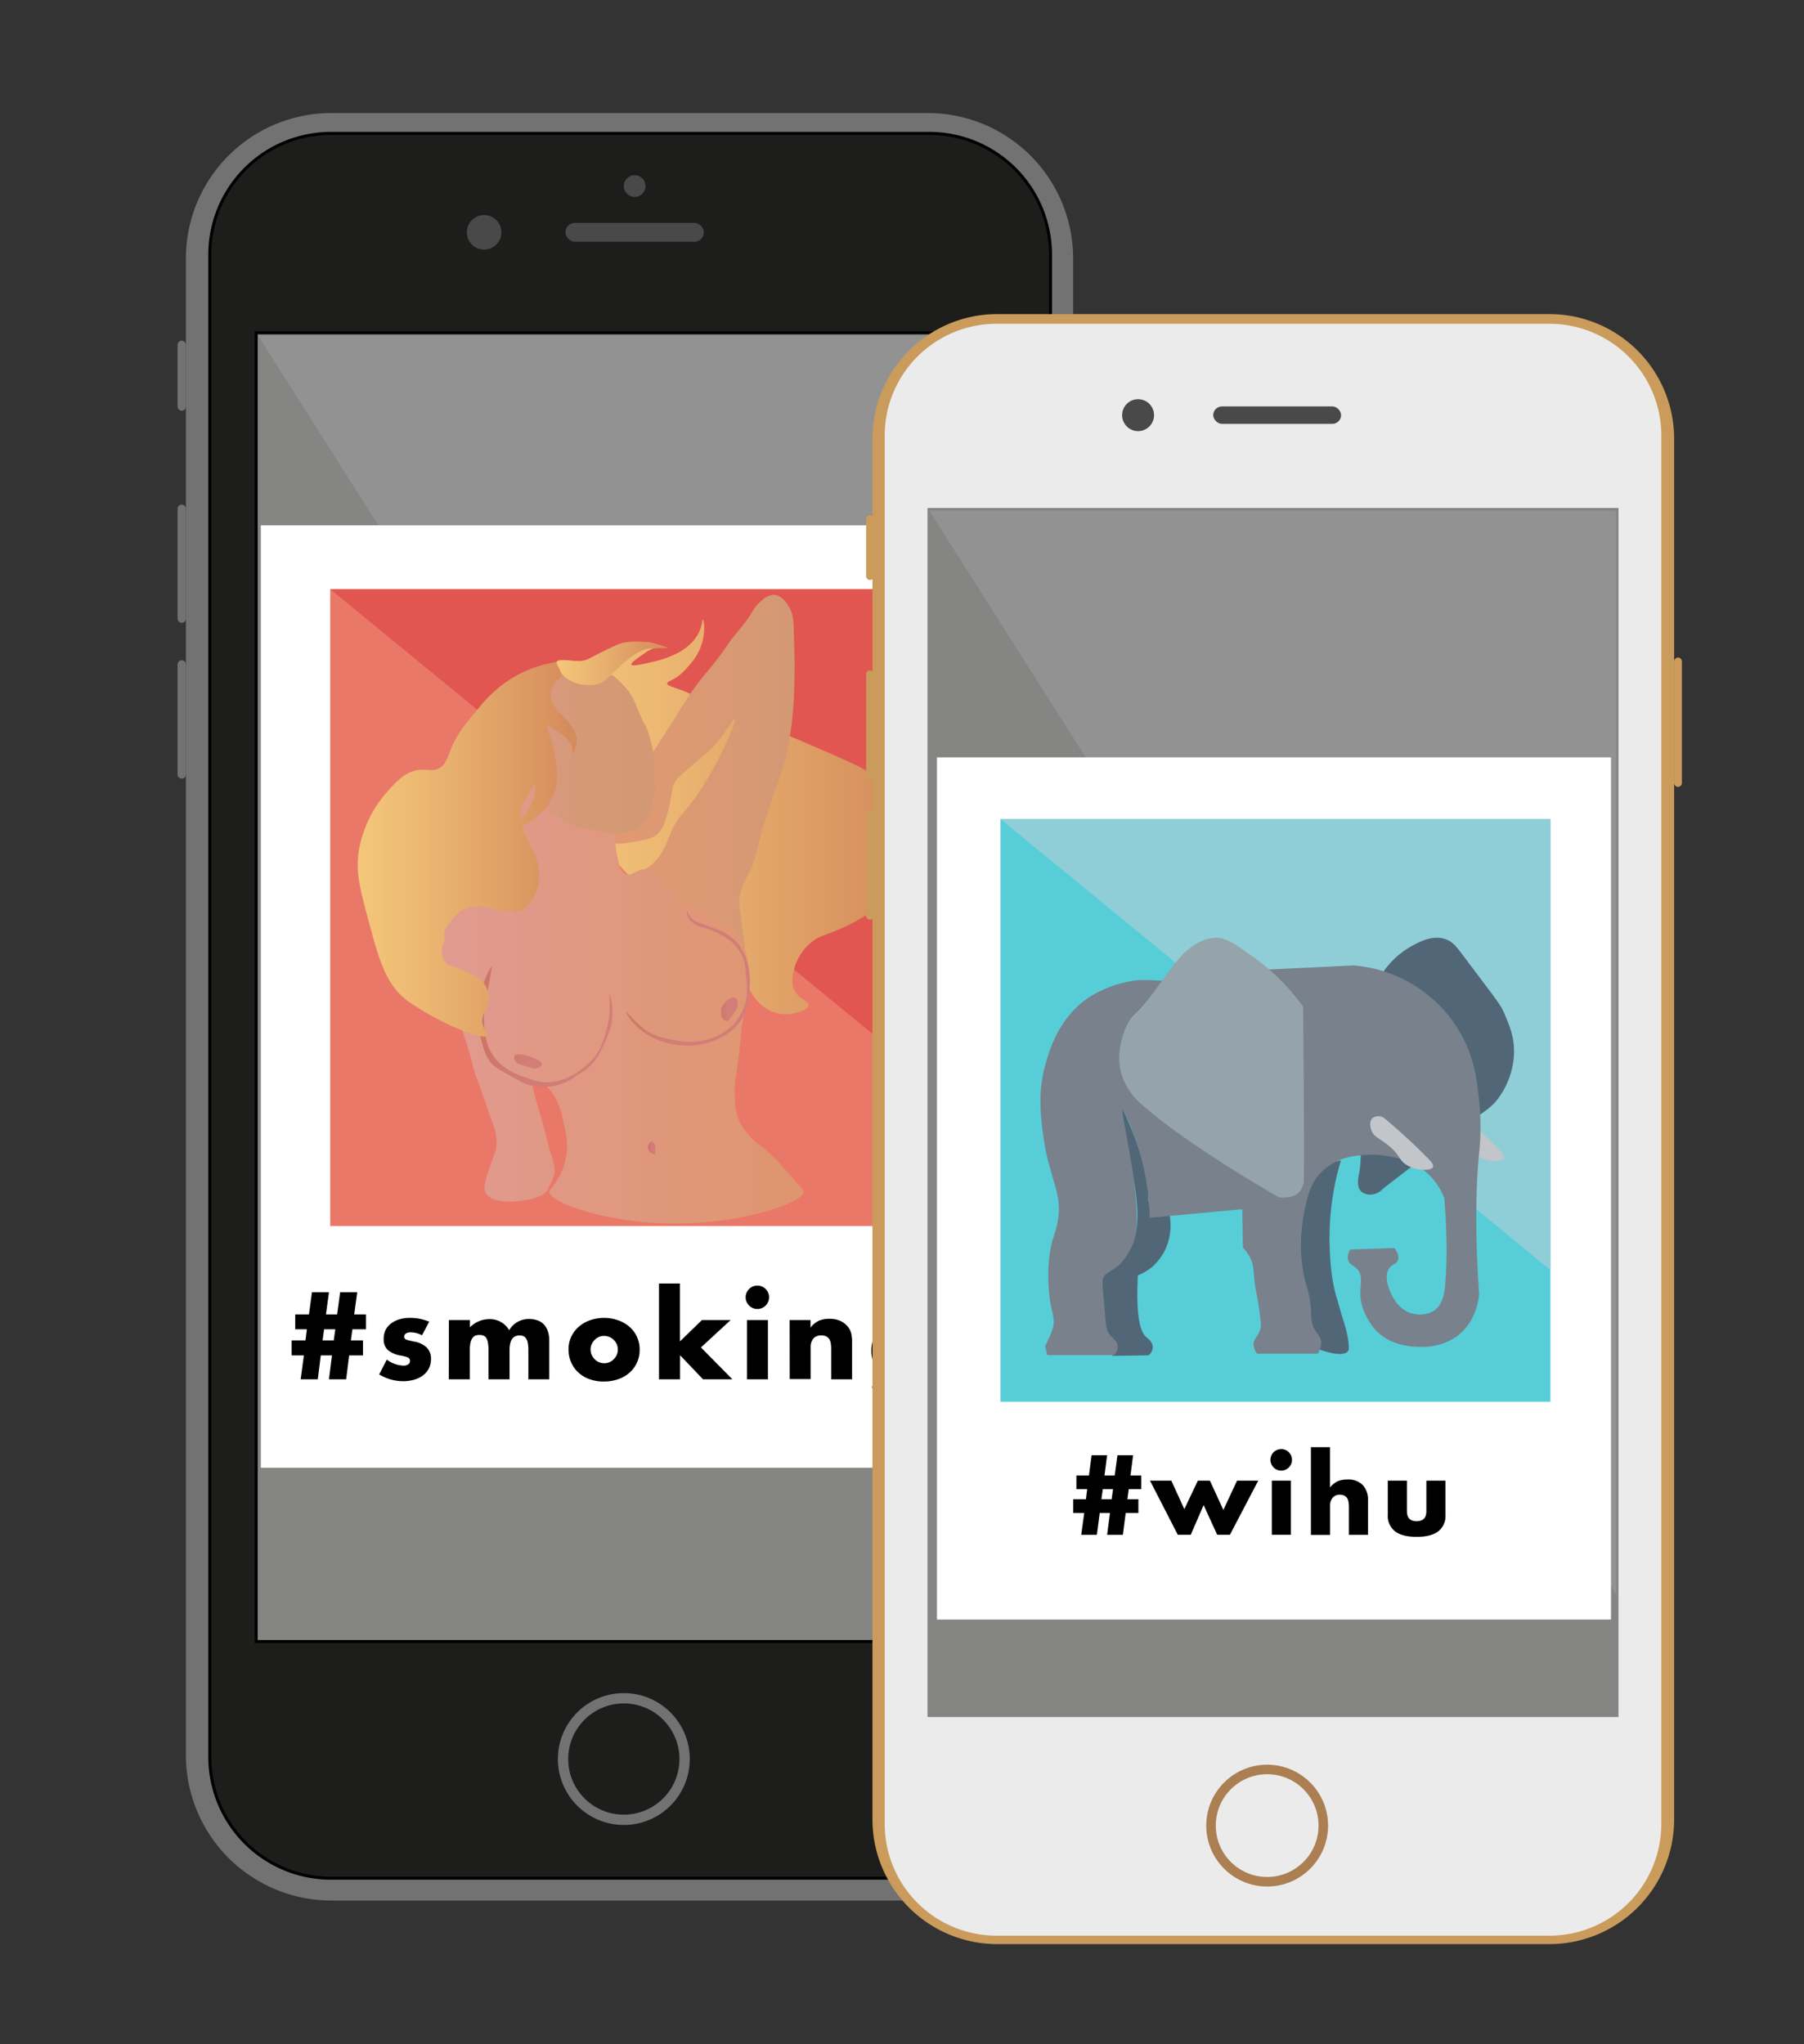 <svg id="Layer_1" data-name="Layer 1" xmlns="http://www.w3.org/2000/svg" xmlns:xlink="http://www.w3.org/1999/xlink" viewBox="0 0 600 680"><rect x="0" y="0" width="600" height="680" fill="#333333" stroke="none"/><defs><style>.cls-1{fill:#717271;}.cls-2,.cls-6{fill:#1d1d1b;}.cls-2,.cls-3{stroke:#000;stroke-miterlimit:10;}.cls-24,.cls-3{fill:#858584;}.cls-4{fill:#929292;}.cls-5{fill:#484948;}.cls-7{fill:#fff;}.cls-8{fill:#ea7868;}.cls-9{fill:#e15650;}.cls-10{isolation:isolate;}.cls-11{fill:url(#linear-gradient);}.cls-12{fill:url(#linear-gradient-2);}.cls-13{fill:url(#linear-gradient-3);}.cls-14{fill:url(#linear-gradient-4);}.cls-15{fill:url(#linear-gradient-5);}.cls-16{fill:url(#linear-gradient-6);}.cls-17{fill:url(#linear-gradient-7);}.cls-18{fill:url(#linear-gradient-8);}.cls-19{fill:url(#linear-gradient-9);}.cls-20{fill:url(#linear-gradient-10);}.cls-21{fill:url(#linear-gradient-11);}.cls-22{fill:#ca9b5b;}.cls-23{fill:#ebebeb;}.cls-25{fill:#ab7f51;}.cls-26{fill:#57ced7;}.cls-27{fill:#90ced7;}.cls-28{fill:#516778;}.cls-29{fill:#c2c5c9;}.cls-30{fill:#78818c;}.cls-31{fill:#95a4ab;}</style><linearGradient id="linear-gradient" x1="184.64" y1="7705.04" x2="303.01" y2="7705.04" gradientTransform="translate(0 -7433.3)" gradientUnits="userSpaceOnUse"><stop offset="0" stop-color="#f4c77a"/><stop offset="0.36" stop-color="#eab470"/><stop offset="1" stop-color="#d48a5b"/></linearGradient><linearGradient id="linear-gradient-2" x1="201.24" y1="7696.24" x2="264.26" y2="7696.24" gradientTransform="translate(0 -7433.3)" gradientUnits="userSpaceOnUse"><stop offset="0" stop-color="#e29971"/><stop offset="1" stop-color="#d39974"/></linearGradient><linearGradient id="linear-gradient-3" x1="267.37" y1="7760.55" x2="146.77" y2="7760.55" gradientTransform="translate(0 -7433.3)" gradientUnits="userSpaceOnUse"><stop offset="0" stop-color="#de966e"/><stop offset="0.6" stop-color="#e09881"/><stop offset="1" stop-color="#e19a90"/></linearGradient><linearGradient id="linear-gradient-4" x1="175.67" y1="7683.95" x2="217.97" y2="7683.95" gradientTransform="translate(0 -7433.3)" gradientUnits="userSpaceOnUse"><stop offset="0" stop-color="#e29990"/><stop offset="0.06" stop-color="#de9988"/><stop offset="0.21" stop-color="#d8997d"/><stop offset="0.42" stop-color="#d49976"/><stop offset="1" stop-color="#d39974"/></linearGradient><linearGradient id="linear-gradient-5" x1="159.15" y1="7774.7" x2="203.73" y2="7774.7" gradientTransform="translate(0 -7433.3)" gradientUnits="userSpaceOnUse"><stop offset="0" stop-color="#cb7461"/><stop offset="0.02" stop-color="#cc7564"/><stop offset="0.18" stop-color="#d07a6f"/><stop offset="0.4" stop-color="#d27c76"/><stop offset="1" stop-color="#d37d78"/></linearGradient><linearGradient id="linear-gradient-6" x1="118.97" y1="7715.61" x2="191.83" y2="7715.61" xlink:href="#linear-gradient"/><linearGradient id="linear-gradient-7" x1="185.11" y1="7653.93" x2="221.83" y2="7653.93" xlink:href="#linear-gradient"/><linearGradient id="linear-gradient-8" x1="208.12" y1="7758.63" x2="249.44" y2="7758.63" gradientTransform="translate(0 -7433.3)" gradientUnits="userSpaceOnUse"><stop offset="0" stop-color="#cb7a61"/><stop offset="0.02" stop-color="#cc7a64"/><stop offset="0.18" stop-color="#d07c6f"/><stop offset="0.4" stop-color="#d27d76"/><stop offset="1" stop-color="#d37d78"/></linearGradient><linearGradient id="linear-gradient-9" x1="215.6" y1="7815.13" x2="218.05" y2="7815.13" gradientTransform="translate(0 -7433.3)" gradientUnits="userSpaceOnUse"><stop offset="0" stop-color="#cb6061"/><stop offset="0.07" stop-color="#cd6968"/><stop offset="0.22" stop-color="#d17471"/><stop offset="0.42" stop-color="#d27b77"/><stop offset="1" stop-color="#d37d78"/></linearGradient><linearGradient id="linear-gradient-10" x1="171" y1="7786.37" x2="180.19" y2="7786.37" gradientTransform="translate(0 -7433.3)" gradientUnits="userSpaceOnUse"><stop offset="0" stop-color="#cb7f61"/><stop offset="0.02" stop-color="#cc7f64"/><stop offset="0.18" stop-color="#d07e6f"/><stop offset="0.4" stop-color="#d27d76"/><stop offset="1" stop-color="#d37d78"/></linearGradient><linearGradient id="linear-gradient-11" x1="239.83" y1="7769.03" x2="245.39" y2="7769.03" gradientTransform="translate(0 -7433.3)" gradientUnits="userSpaceOnUse"><stop offset="0" stop-color="#cb7761"/><stop offset="0.02" stop-color="#cc7864"/><stop offset="0.18" stop-color="#d07b6f"/><stop offset="0.4" stop-color="#d27d76"/><stop offset="1" stop-color="#d37d78"/></linearGradient></defs><title>sexogsamfund</title><path class="cls-1" d="M358.3,136.62h0a1.39,1.39,0,0,1,1.39,1.39h0V181.8a1.39,1.39,0,0,1-1.39,1.39h0a1.38,1.38,0,0,1-1.38-1.39h0V138a1.38,1.38,0,0,1,1.38-1.39Z"/><path class="cls-1" d="M110.21,37.6H308.54A48.38,48.38,0,0,1,356.92,86h0V583.82a48.38,48.38,0,0,1-48.38,48.38H110.21a48.38,48.38,0,0,1-48.38-48.38V86A48.38,48.38,0,0,1,110.21,37.6Z"/><path class="cls-2" d="M110.08,44.37h199a40.31,40.31,0,0,1,40.31,40.31h0V584.47a40.3,40.3,0,0,1-40.31,40.3h-199a40.3,40.3,0,0,1-40.3-40.3h0V84.68a40.3,40.3,0,0,1,40.3-40.31Z"/><rect class="cls-3" x="85.2" y="110.71" width="248.76" height="435.33"/><polygon class="cls-4" points="85.81 111.58 333.09 501.79 333.09 111.58 85.81 111.58"/><rect class="cls-5" x="188.06" y="74.14" width="46.03" height="6.28" rx="3.13"/><circle class="cls-5" cx="211.08" cy="61.89" r="3.61"/><circle class="cls-5" cx="161.01" cy="77.28" r="5.75"/><circle class="cls-1" cx="207.48" cy="585.13" r="21.93"/><circle class="cls-6" cx="207.48" cy="585.13" r="18.5"/><path class="cls-1" d="M60.45,113.34h0a1.38,1.38,0,0,1,1.38,1.39v20.5a1.38,1.38,0,0,1-1.38,1.39h0a1.39,1.39,0,0,1-1.39-1.39v-20.5A1.39,1.39,0,0,1,60.45,113.34Z"/><path class="cls-1" d="M60.45,167.85h0a1.38,1.38,0,0,1,1.38,1.39v36.54a1.39,1.39,0,0,1-1.38,1.4h0a1.4,1.4,0,0,1-1.39-1.4V169.24A1.39,1.39,0,0,1,60.45,167.85Z"/><path class="cls-1" d="M60.45,219.63h0A1.38,1.38,0,0,1,61.83,221v36.54A1.38,1.38,0,0,1,60.45,259h0a1.39,1.39,0,0,1-1.39-1.39V221A1.39,1.39,0,0,1,60.45,219.63Z"/><rect class="cls-7" x="86.75" y="174.76" width="245.03" height="313.47"/><rect class="cls-8" x="109.83" y="196" width="199.92" height="211.84"/><polygon class="cls-9" points="109.83 196 309.75 359.94 309.75 196 109.83 196"/><g class="cls-10"><path d="M120.73,445.87v5h-4.6l-1,7.95h-5.72l1-7.95h-3.72l-1,7.95H100l1.07-7.95H97v-5h4.61l.46-3.69H98.19v-4.95h4.57l1-7.38h5.65l-1,7.38h3.72l1-7.38h5.68l-1,7.38h3.92v4.95h-4.53l-.5,3.69Zm-9.21-3.69h-3.73l-.5,3.69H111Z"/><path d="M140.36,444.18a8.09,8.09,0,0,0-3.77-1,2.87,2.87,0,0,0-1.55.38,1.19,1.19,0,0,0-.6,1,1.44,1.44,0,0,0,.1.56,1,1,0,0,0,.42.4,3.93,3.93,0,0,0,1,.35l1.67.38a8,8,0,0,1,4.3,2,5.24,5.24,0,0,1,1.42,3.79,6.87,6.87,0,0,1-.69,3.11,6.63,6.63,0,0,1-1.92,2.32,9.15,9.15,0,0,1-2.95,1.46,13.1,13.1,0,0,1-3.81.52,15.47,15.47,0,0,1-7.87-2.27l2.54-4.91a9.89,9.89,0,0,0,5.53,2,2.72,2.72,0,0,0,1.57-.42,1.26,1.26,0,0,0,.62-1.07,1.91,1.91,0,0,0-.1-.64,1.06,1.06,0,0,0-.4-.46,3.18,3.18,0,0,0-.91-.38c-.39-.12-.91-.24-1.55-.37a8.8,8.8,0,0,1-4.51-1.94,4.78,4.78,0,0,1-1.29-3.55,7,7,0,0,1,.61-3A6.08,6.08,0,0,1,130,440.3a8.38,8.38,0,0,1,2.78-1.42,12.49,12.49,0,0,1,3.63-.5,16.38,16.38,0,0,1,6.34,1.27Z"/><path d="M149.3,439.11h7v2.42a9,9,0,0,1,6.37-2.73,7.4,7.4,0,0,1,6.68,3.69,7.46,7.46,0,0,1,6.68-3.73,8.31,8.31,0,0,1,2.62.41,5.43,5.43,0,0,1,2.11,1.26,6.16,6.16,0,0,1,1.4,2.25,9.45,9.45,0,0,1,.52,3.34v12.79h-6.95v-9.72a11.81,11.81,0,0,0-.21-2.45,3.87,3.87,0,0,0-.62-1.5,2,2,0,0,0-.94-.73,3.34,3.34,0,0,0-1.15-.19q-3.35,0-3.34,4.87v9.72h-7v-9.72a12.94,12.94,0,0,0-.2-2.47,4.49,4.49,0,0,0-.55-1.56,1.93,1.93,0,0,0-.94-.79,4,4,0,0,0-1.35-.21,4.16,4.16,0,0,0-1.23.19,2.18,2.18,0,0,0-1,.75,4,4,0,0,0-.69,1.54,10.42,10.42,0,0,0-.25,2.55v9.72h-7Z"/><path d="M189.09,448.79a9.54,9.54,0,0,1,.88-4.09,10.12,10.12,0,0,1,2.46-3.31,11.61,11.61,0,0,1,3.75-2.2,14.32,14.32,0,0,1,9.44,0,11.54,11.54,0,0,1,3.77,2.19,9.73,9.73,0,0,1,2.47,3.34,10.18,10.18,0,0,1,.89,4.28,10.06,10.06,0,0,1-3.38,7.62,11,11,0,0,1-3.79,2.17,14.48,14.48,0,0,1-4.78.77,13.84,13.84,0,0,1-4.68-.77,10.73,10.73,0,0,1-3.71-2.19,10.05,10.05,0,0,1-2.44-3.4A10.63,10.63,0,0,1,189.09,448.79Zm7.33.07a4.53,4.53,0,0,0,.37,1.83,4.78,4.78,0,0,0,1,1.44,4.24,4.24,0,0,0,1.42,1,4.65,4.65,0,0,0,3.49,0,4.19,4.19,0,0,0,1.43-1,5.18,5.18,0,0,0,1-1.44,4.44,4.44,0,0,0,.36-1.79,4.35,4.35,0,0,0-.36-1.75,5.18,5.18,0,0,0-1-1.44,4.57,4.57,0,0,0-4.92-1,4.56,4.56,0,0,0-1.42,1,4.85,4.85,0,0,0-1,1.43A4.15,4.15,0,0,0,196.42,448.86Z"/><path d="M226.15,426.94v19.27l7.29-7.1H243l-9.87,9.1,10.44,10.6h-9.75l-7.64-8v8h-7V426.94Z"/><path d="M248,431.54a3.84,3.84,0,0,1,.3-1.51,4,4,0,0,1,2.1-2.1,4,4,0,0,1,3,0,4.13,4.13,0,0,1,1.25.85,3.82,3.82,0,0,1,.84,1.25,3.86,3.86,0,0,1,0,3,3.91,3.91,0,0,1-2.09,2.09,3.86,3.86,0,0,1-3,0,3.82,3.82,0,0,1-1.25-.84,4.13,4.13,0,0,1-.85-1.25A3.85,3.85,0,0,1,248,431.54Zm7.41,7.57v19.7h-6.95v-19.7Z"/><path d="M262.63,439.11h6.95v2.5a7.63,7.63,0,0,1,2.88-2.33,9.13,9.13,0,0,1,3.42-.59,8.52,8.52,0,0,1,3.55.67,7.12,7.12,0,0,1,2.51,1.9,5.49,5.49,0,0,1,1.16,2.23,11.84,11.84,0,0,1,.3,2.8v12.52h-6.95v-9.95a10.76,10.76,0,0,0-.21-2.36,2.92,2.92,0,0,0-.75-1.44,2.57,2.57,0,0,0-1-.65,3.86,3.86,0,0,0-1.23-.19,3.45,3.45,0,0,0-2.71,1,4.39,4.39,0,0,0-.94,3v10.52h-6.95Z"/><path d="M312.63,439.11v18.36a20,20,0,0,1-.2,2.95,12.32,12.32,0,0,1-.53,2.31,7.39,7.39,0,0,1-1.44,2.36,9.89,9.89,0,0,1-2.36,1.9,12.74,12.74,0,0,1-3.13,1.27,15.2,15.2,0,0,1-3.79.46,14.45,14.45,0,0,1-4.22-.58,11.35,11.35,0,0,1-3.36-1.59,9.35,9.35,0,0,1-2.36-2.38,7.73,7.73,0,0,1-1.23-3h7.83c.49,1.31,1.59,2,3.3,2a4.46,4.46,0,0,0,3.37-1.23,4.76,4.76,0,0,0,1.17-3.42v-1.88a12.16,12.16,0,0,1-1.48,1.21,9.34,9.34,0,0,1-1.44.79,7.18,7.18,0,0,1-1.54.44,10.78,10.78,0,0,1-1.76.13,10,10,0,0,1-3.88-.73,8.88,8.88,0,0,1-5.05-5.16,11,11,0,0,1-.71-4.05,11.41,11.41,0,0,1,.76-4.21,10.9,10.9,0,0,1,2.1-3.38,9.6,9.6,0,0,1,7.12-3.09,7.65,7.65,0,0,1,5.88,2.61v-2.07ZM297,448.86a4.6,4.6,0,0,0,.34,1.79,4.72,4.72,0,0,0,.94,1.44,4.24,4.24,0,0,0,1.42,1,4.6,4.6,0,0,0,1.79.34,4.55,4.55,0,0,0,1.75-.34,4.24,4.24,0,0,0,1.42-1,5.18,5.18,0,0,0,1-1.44,4.32,4.32,0,0,0,.36-1.75,4.23,4.23,0,0,0-.36-1.76,4.91,4.91,0,0,0-1-1.43,4.78,4.78,0,0,0-1.44-1,4.39,4.39,0,0,0-1.71-.34,4.19,4.19,0,0,0-1.73.36,5.22,5.22,0,0,0-1.42,1,4.52,4.52,0,0,0-1,1.41A4.14,4.14,0,0,0,297,448.86Z"/></g><path class="cls-11" d="M185.1,220.08c.86-.72,2.93-.53,6-.25,2.8.25,3.35.77,5.18.51,1.46-.21,2.61-.83,4.91-2.07,2.62-1.41,2.54-1.74,4.4-2.58a22.89,22.89,0,0,1,5.18-1.55,12.36,12.36,0,0,1,4.65-.52,22.76,22.76,0,0,1,2.72.61c.32.08.33.09,1.42.42,2,.6,2.34.7,2.32.78s-2.5-.5-5.17.52a12.6,12.6,0,0,0-2.59,1.55c-2.13,1.46-4.39,3-4.14,3.62s4.31-.28,7.25-1a32.56,32.56,0,0,0,7.5-2.58,17.81,17.81,0,0,0,4.91-3.37,13.38,13.38,0,0,0,2.85-3.87c1.1-2.33,1-4.16,1.29-4.14s.62,2.5.26,5.17a17.8,17.8,0,0,1-2.07,6.21,21.52,21.52,0,0,1-2.84,3.87,20.21,20.21,0,0,1-3.37,3.36c-2.33,1.75-3.91,1.88-3.87,2.59s1.48,1,4.4,2.07c1.66.62,3.26,1.41,4.91,2.07,4.25,1.69,6.93,3.07,12.94,5.69s5.56,2.24,16.3,6.73c5.54,2.32,9.43,4,10.34,4.4,10.14,4.39,15.27,6.62,18.12,8.53,4.82,3.25,9.16,6.17,11.89,11.9,3.75,7.86,1.85,15.51,1.3,17.6A29.41,29.41,0,0,1,293,300.54a47.76,47.76,0,0,1-13.19,8.28c-5.49,2.47-7.72,2.43-10.87,5.42a16.82,16.82,0,0,0-4.91,8.53c-.4,1.89-.93,4.37.26,6.73,1.56,3.1,4.8,3.38,4.65,4.91s-4,2.61-5.95,2.85a12.65,12.65,0,0,1-6.73-1,14.06,14.06,0,0,1-5.43-4.66c-5.65-7.78-6.4-15.21-10.59-20.94-5-6.82-9.43-3.75-21.47-11.9-4.07-2.75-11.65-7.89-16.56-16.3-7.22-12.37-.51-17.87-6.2-35.44C191.41,232.91,182.52,222.3,185.1,220.08Z"/><path class="cls-12" d="M210.2,291c1.63-1.38,2.81-.87,5.43-2.58,4.41-2.88,5.81-7.4,7.24-10.87,3.2-7.74,4.8-5.84,12.17-18.11,6.28-10.47,9.93-19.84,9.3-20.18s-3.45,6.28-9.83,11.64c-2.07,1.74-3.19,2.72-5.43,4.65-3.37,2.93-3.72,3.31-4.13,3.88-1.69,2.37-1.19,3.74-2.33,8.54s-1.88,7.88-4.4,9.83c-1.48,1.15-3.14,1.46-6.47,2.07-4.48.82-6.86,1.26-8.53,0-2.67-2-2.23-7.38-1-10.87,1.73-5.08,4.78-5.4,10.61-12.42,1.16-1.4,3.36-4.81,7.75-11.64,6.73-10.44,5.88-9.55,8.53-13.45,6-8.81,6.53-7.75,12.94-17.08,2.63-3.8,6-7.09,8.29-11.12a12.38,12.38,0,0,1,3.1-3.62,6.4,6.4,0,0,1,3.88-1.81c2.8,0,4.71,3.34,5.17,4.14,1.36,2.34,1.43,4.61,1.55,9.05.18,6.66.26,10,.26,10.35-.14,8.14-.21,12.22-.78,17.34a106.36,106.36,0,0,1-2.32,13.71c-1.26,5.22-1.88,5.86-4.92,15-5.87,17.67-3.93,16.37-7,22.51-1.55,3.14-3.26,5.87-3.37,10.09,0,1.52.16,1.92,1,8.54.6,4.59.9,6.91.77,8a14.7,14.7,0,0,1-5.42,9.57c-7.73,5.52-25.69-1.56-32.09-14.23C206.72,305,205.77,294.74,210.2,291Z"/><path class="cls-13" d="M264.53,392.91c-3.38-3.82-2.93-3.37-3.88-4.4a69.6,69.6,0,0,0-5.95-5.95c-2.71-2.37-3-2.18-4.65-3.88a23,23,0,0,1-4.14-5.69c-.38-.79-1.62-3.55-1.55-10.35,0-3.93.47-3.44,1.55-13.19.76-6.84.6-7.48,1.3-10.35.26-1.08.52-2.53,1-5.43a11.77,11.77,0,0,0,.22-5,19.21,19.21,0,0,0,.56-7.12,21.66,21.66,0,0,0-2.6-8.81,15.74,15.74,0,0,0-3.62-4.65,18.7,18.7,0,0,0-5.69-3.1c-3.39-1.37-4.44-1.15-6.73-2.58a15.08,15.08,0,0,1-3.1-2.59,2,2,0,0,0-1.05-.5c-2.88-5.57-8.13-10.71-12.41-10.11-2.38.33-3.83,2.35-5.69,1.55s-2.44-3.8-3.1-7.5c-.31-1.73-.08-1.34-.78-7-.15-1.24-.51-4.14-.51-4.14a43.07,43.07,0,0,1,5.42-1.81c3.26-.78,4.5-.31,4.65-.78.44-1.3-9.37-4-19.4-10.86-9.74-6.62-12.22-12-16.3-10.87-4.39,1.22-6,8.68-6.47,10.87-1,4.83-.16,9,.78,13.45a35.73,35.73,0,0,0,2.59,8.54c1.85,4,3.32,4.94,3.62,8a14,14,0,0,1-1.3,6.73,20.6,20.6,0,0,1-3.44,5.7,9.21,9.21,0,0,0-3.28-1.56c-1.52-.48-1.81-.14-4.4-.52-2.76-.41-2.93-.86-5.17-1a10.89,10.89,0,0,0-4.14.26,10.57,10.57,0,0,0-3.88,2.33,16.14,16.14,0,0,0-5.69,8.79,18.66,18.66,0,0,0-.51,5.95,72,72,0,0,0,2.58,14.49c1.83,6.06,2.35,6.76,4.65,13.71,3.76,11.32,2.67,10.37,5.18,16.82.37.95,1.88,5.29,4.91,14a15.31,15.31,0,0,1,1,6.73c-.2,2.21-.86,3.17-1.81,6-1.78,5.16-2.67,7.74-1.81,9.57,2.54,5.43,18.72,2.58,20.44-.52.09-.17.67-1.29,1.29-2.59a19.31,19.31,0,0,0,1-2.32,9.14,9.14,0,0,0,0-3.88,18.26,18.26,0,0,0-1-3.62c-.62-1.65-.49-1.7-1.81-6.72-1.71-6.52-2.15-7.26-3.62-12.94-.42-1.61-.74-2.93-1.14-4.63a19.45,19.45,0,0,0,2.69.73c.4.08.93.18,1.55.26a17.59,17.59,0,0,1,1.3,1.29,21.73,21.73,0,0,1,3.1,4.66c1.13,2.28,1.53,4.11,2.32,7.76a30.58,30.58,0,0,1,1,6.72,21.6,21.6,0,0,1-1,6.73,23.72,23.72,0,0,1-2.58,5.43c-1.62,2.6-2.29,2.73-2.33,3.36-.23,3.4,18.41,10.5,41.39,10.61,23.63.11,43.46-7.21,43.21-10.61C267.35,396.06,267.28,396,264.53,392.91Z"/><path class="cls-14" d="M178.38,258.63c1.28,1.36,2.57,9.66,3.1,10.09.88.73,6.33,4.94,10.35,6.2a106.64,106.64,0,0,0,10.6,2.07c5,.68,4.66.26,9.06-1,.79-.23,4.16-4.43,4.65-5.43s.83-3.24,1.29-4.65c.84-2.54.51-4.47.26-8-.3-4.34.05-3.63-.26-6.2a38.65,38.65,0,0,0-1.81-8c-1-3-1.15-2.15-3.62-8a24.88,24.88,0,0,0-2.84-5.69,35.35,35.35,0,0,0-3.11-3.36c-1.69-1.74-2.21-2.11-2.84-2.07-.93,0-1,.9-2.59,1.81a9.94,9.94,0,0,1-3.36,1,10.79,10.79,0,0,1-3.1.26,8.43,8.43,0,0,1-3.63-1c-.63-.37-1.46-1-2.58-1.82-.9-.66-1-.79-1.3-.77-.9.05-1.22,1.59-2.58,3.87-.75,1.27-1.06,1.48-1.81,2.59a26.18,26.18,0,0,0-3.1,6.73c-1.85,6.41-5.51,12.92-2.07,16.82C177.59,254.55,174.09,254.1,178.38,258.63Z"/><path class="cls-15" d="M163.63,321.24a23.67,23.67,0,0,0-2.07,3.88,28.2,28.2,0,0,0-1.81,7.5,33.83,33.83,0,0,0-.52,8.28,29.69,29.69,0,0,0,1,5.69c.81,2.86,1.42,5,3.1,7,1.11,1.31,2.82,2.27,6.2,4.14,3.59,2,5.39,3,7,3.36a18.15,18.15,0,0,0,10.09-.51c2.19-.75,3.63-1.72,6.46-3.63a18.67,18.67,0,0,0,4.4-3.62,22.16,22.16,0,0,0,2.85-4.91,31.17,31.17,0,0,0,2.59-6.21,19.85,19.85,0,0,0,.77-6.46c-.13-2.64-.82-5-1-4.92s.33,2.62,0,6.47a31.37,31.37,0,0,1-1.55,7.24,20.73,20.73,0,0,1-3.1,6.73,19.48,19.48,0,0,1-3.37,3.36,22.36,22.36,0,0,1-5.95,3.88A17.16,17.16,0,0,1,182,360c-2.8,0-4.78-.71-7.75-1.81a21.64,21.64,0,0,1-7-3.63,15.93,15.93,0,0,1-4.39-5.42,18.54,18.54,0,0,1-1.55-5.95,31.11,31.11,0,0,1-.26-6.47,53.73,53.73,0,0,1,1.29-7.76C162.68,327.23,163.16,324.56,163.63,321.24Z"/><path class="cls-16" d="M190,220.34c.3.66-.75,1.82-2.85,4.14-1.88,2.08-2.71,2.55-3.36,4.14a7.14,7.14,0,0,0-.52,3.1,7.77,7.77,0,0,0,1.55,3.88c1,1.47,1.4,1.37,3.36,3.62a18,18,0,0,1,2.33,3.1,7.82,7.82,0,0,1,1.29,3.62,7.72,7.72,0,0,1-.25,2.09c-.23,1-.72,2.63-1,2.59s.11-1.62-.77-3.36a7.47,7.47,0,0,0-2.07-2.33,29.54,29.54,0,0,0-3.11-2.07c-2.13-1.39-2.37-1.68-2.58-1.55-.64.4,1.16,3.37,2.32,8.8a38.25,38.25,0,0,1,.78,5.42,22.48,22.48,0,0,1,0,4.92,15.52,15.52,0,0,1-3.62,8.28,20.65,20.65,0,0,1-3.1,3.1,15.54,15.54,0,0,1-3.37,2.32c-3,1.44-6.56,1.4-6.72.78-.11-.42,2.56-.57,5.17-2.85a12.8,12.8,0,0,0,3.36-4.91c1.12-2.66,1.55-5.76,1-5.95s-1.37,1.63-3.36,5.17a10.65,10.65,0,0,0-1.3,2.85,9.63,9.63,0,0,0,0,4.14,18.62,18.62,0,0,0,1.81,4.91c2.84,6,2.94,6,3.37,7.25a16.77,16.77,0,0,1,1,6.2,14.76,14.76,0,0,1-1,4.91,14.57,14.57,0,0,1-2.33,3.88,7.58,7.58,0,0,1-2.59,2.33c-1.2.55-2.36.46-4.65.26a40.64,40.64,0,0,1-4.65-.78c-2.84-.58-2.73-.68-3.62-.78a12.1,12.1,0,0,0-6.2,1c-2.25,1.06-3.4,2.6-5.7,5.69-1.74,2.33-.18,3.75-1,5.17a6.58,6.58,0,0,0,.77,7c1,1.19.71.15,5.7,2.33,4.27,1.86,4.95,2.4,5.42,2.84a9.34,9.34,0,0,1,3.1,5.43c.54,4.06-2.86,5.64-2.07,9.57.45,2.2,1.81,3.18,1.3,3.88-.39.53-1.62.62-6.2-1a71.15,71.15,0,0,1-10.35-4.65,91,91,0,0,1-9.83-5.95C128.2,327.36,126,319,122.5,306c-2.87-10.72-4.3-16.09-3.11-23.28a39.18,39.18,0,0,1,8.8-18.63c3.3-3.8,6.53-7.54,11.39-8,2.73-.27,4.28.65,6.46-.52,2.54-1.36,2.7-3.82,4.65-8s4-6.6,8-11.38a46.64,46.64,0,0,1,8.54-8.54,40.08,40.08,0,0,1,9.32-5.17,35.87,35.87,0,0,1,6.2-1.82C185.29,220.08,189.48,219.2,190,220.34Z"/><path class="cls-17" d="M186.92,224.22a8.91,8.91,0,0,0,3.11,2.33,12.56,12.56,0,0,0,4.65,1.29,10.42,10.42,0,0,0,5.95-1c1-.53.87-.73,3.62-3.36,2.35-2.26,3.86-3.51,4.65-4.14a19,19,0,0,1,3.88-2.59,8.68,8.68,0,0,1,3.1-1c2.24-.22,5.81,0,6-.26s-3.1-1-5.43-1.55a19.33,19.33,0,0,0-4.91-.51,19.86,19.86,0,0,0-3.62.26c-1.46.25-2.57.66-6.47,2.58-4.11,2-4,2.11-6.2,3.1-2.72,1.21-8,0-9.06.26-2,.49-.52,2.07,0,3.1A5,5,0,0,0,186.92,224.22Z"/><path class="cls-18" d="M208.13,336.51c-.14.11,1.31,2.66,3.62,4.91a21.17,21.17,0,0,0,5.18,3.62,25.17,25.17,0,0,0,9,2.59,23.92,23.92,0,0,0,14.49-2.84,17.09,17.09,0,0,0,6.47-6c1.81-3,2-5.76,2.32-9.05a23.73,23.73,0,0,0-1-10.61,15.59,15.59,0,0,0-3.63-6.2,17.18,17.18,0,0,0-5.68-3.63c-1.38-.59-2.1-.72-6.21-2.32a6.16,6.16,0,0,1-3.36-2.33c-.54-.89-.65-1.84-.77-1.81a3.27,3.27,0,0,0,.26,2.07,4.74,4.74,0,0,0,1.29,1.81,10.49,10.49,0,0,0,4.65,2.07,25.25,25.25,0,0,1,6.2,2.85,15.49,15.49,0,0,1,5.43,5.42c1.34,2.38,1.51,4.43,1.81,8.28.29,3.63.48,6-.52,9.06a17.12,17.12,0,0,1-4.14,6.72,18.62,18.62,0,0,1-9.31,4.92c-4.91,1.16-8.85.25-12.16-.52a18.56,18.56,0,0,1-7.24-2.84,42,42,0,0,1-4.14-3.63C209,337.42,208.22,336.43,208.13,336.51Z"/><path class="cls-19" d="M216.67,379.71c-.41.05-.65.52-.78.78a2.5,2.5,0,0,0,0,2.32c.53.87,1.69,1.35,2.07,1,.16-.13.09-.31,0-1.55s0-1.44-.26-1.82C217.65,380.4,217.21,379.65,216.67,379.71Z"/><path class="cls-20" d="M171.65,353.32c-.44-.52-.87-1.49-.52-2.07.7-1.13,4.07-.25,6,.52.86.35,3.22,1.32,3.11,2.33-.08.69-1.3,1.16-2.07,1.29-1,.17-1.2-.16-4.14-1C172.58,353.94,172.1,353.85,171.65,353.32Z"/><path class="cls-21" d="M241.5,339.61c.82.08,1.45-.86,2.59-2.59.87-1.31,1.35-2,1.29-3.1,0-.84-.43-2-1-2.07s-2.13.2-3.62,2.07c-1.37,1.71-.78,2.73-.78,3.62A2.13,2.13,0,0,0,241.5,339.61Z"/><path class="cls-22" d="M331.66,104.48H515.32A41.5,41.5,0,0,1,556.81,146V605.2a41.5,41.5,0,0,1-41.49,41.49H331.66a41.5,41.5,0,0,1-41.49-41.49V146A41.5,41.5,0,0,1,331.66,104.48Z"/><path class="cls-23" d="M331.47,107.7H515.32a37.23,37.23,0,0,1,37.23,37.23h0V606.66a37.23,37.23,0,0,1-37.23,37.23H331.47a37.23,37.23,0,0,1-37.23-37.23V144.93a37.23,37.23,0,0,1,37.23-37.23Z"/><rect class="cls-24" x="308.48" y="168.98" width="229.82" height="402.18"/><polygon class="cls-4" points="309.04 169.79 537.49 530.27 537.49 169.79 309.04 169.79"/><rect class="cls-5" x="403.51" y="135.19" width="42.53" height="5.8" rx="2.9"/><circle class="cls-5" cx="378.52" cy="138.1" r="5.31"/><circle class="cls-25" cx="421.45" cy="607.27" r="20.26"/><circle class="cls-23" cx="421.45" cy="607.27" r="17.09"/><path class="cls-22" d="M289.34,171.41h0a1.28,1.28,0,0,1,1.28,1.28v18.94a1.28,1.28,0,0,1-1.28,1.29h0a1.28,1.28,0,0,1-1.28-1.29h0V172.69a1.27,1.27,0,0,1,1.28-1.28Z"/><path class="cls-22" d="M289.34,223h0a1.28,1.28,0,0,1,1.28,1.29V258a1.28,1.28,0,0,1-1.28,1.29h0a1.28,1.28,0,0,1-1.28-1.29V224.29A1.28,1.28,0,0,1,289.34,223Z"/><path class="cls-22" d="M289.34,269.6h0a1.28,1.28,0,0,1,1.28,1.28v33.76a1.28,1.28,0,0,1-1.28,1.28h0a1.27,1.27,0,0,1-1.28-1.28h0V270.88A1.27,1.27,0,0,1,289.34,269.6Z"/><path class="cls-22" d="M558.1,218.72h0a1.29,1.29,0,0,1,1.28,1.28v40.47a1.29,1.29,0,0,1-1.28,1.28h0a1.29,1.29,0,0,1-1.29-1.28V220A1.29,1.29,0,0,1,558.1,218.72Z"/><rect class="cls-7" x="311.63" y="251.93" width="224.18" height="286.8"/><rect class="cls-26" x="332.74" y="272.45" width="182.91" height="193.82"/><polygon class="cls-27" points="332.74 272.44 515.65 422.43 515.65 272.44 332.74 272.44"/><g class="cls-10"><path d="M378.62,498.71v4.57H374.4l-.94,7.27h-5.24l.95-7.27h-3.41l-.95,7.27h-5.2l1-7.27h-3.66v-4.57h4.22l.42-3.37H358v-4.53h4.18l.88-6.75h5.16l-.88,6.75h3.41l.91-6.75h5.2l-.87,6.75h3.58v4.53h-4.15l-.45,3.37Zm-8.43-3.37h-3.41l-.46,3.37h3.41Z"/><path d="M389.58,492.53,393.9,502l4.5-9.48h4l4.49,9.76,4.54-9.76h7.06l-9.42,18h-4.25l-4.5-9.87-4.28,9.87h-4.32l-9.24-18Z"/><path d="M422.54,485.61a3.39,3.39,0,0,1,.28-1.39,3.48,3.48,0,0,1,.77-1.14,3.66,3.66,0,0,1,1.15-.78,3.54,3.54,0,0,1,1.38-.28,3.59,3.59,0,0,1,1.39.28,3.73,3.73,0,0,1,1.14.78,3.5,3.5,0,0,1,.78,1.14,3.57,3.57,0,0,1,0,2.77,3.66,3.66,0,0,1-.78,1.15,3.88,3.88,0,0,1-1.14.77,3.42,3.42,0,0,1-1.39.28,3.37,3.37,0,0,1-1.38-.28,3.8,3.8,0,0,1-1.15-.77,3.63,3.63,0,0,1-.77-1.15A3.37,3.37,0,0,1,422.54,485.61Zm6.78,6.92v18H423v-18Z"/><path d="M436,481.39h6.36v13.42a7,7,0,0,1,2.63-2.12,8.14,8.14,0,0,1,3.13-.55,6.69,6.69,0,0,1,5.15,1.88A7.18,7.18,0,0,1,455,499.1v11.45h-6.36v-9.1a9.44,9.44,0,0,0-.21-2.21,2.55,2.55,0,0,0-.71-1.3,3,3,0,0,0-2-.74,3.12,3.12,0,0,0-2.48,1,4,4,0,0,0-.86,2.75v9.63H436Z"/><path d="M467.93,492.53v10.15q0,3.35,3.24,3.34t3.23-3.34V492.53h6.36v11.38a6.46,6.46,0,0,1-2.41,5.48c-1.6,1.22-4,1.83-7.18,1.83s-5.59-.61-7.19-1.83a6.46,6.46,0,0,1-2.41-5.48V492.53Z"/></g><path class="cls-28" d="M373,368.36c-.2.06,1,6.95,3,17.92,2.45,13.6,3.91,22.38-.71,30a23.38,23.38,0,0,1-9.05,8.34c-1.49,10.61-.09,15,1.6,17,.4.48.48,1.94,1,4.26.51,2.06,1.43,3.92,1.09,5.15l12.06-.18a3.66,3.66,0,0,0,1.42-2.66c.07-1.75-1.74-3.06-2.12-3.37-1.91-1.57-3.58-6.45-2.84-20.59A17.06,17.06,0,0,0,383,421.6a18,18,0,0,0,4.44-5.68,19.13,19.13,0,0,0,1.6-11.54c-1.09,0-2.68-.07-4.62,0-1.45.06.56.13,0-.17-1.77-1-2.58-4.9-2.5-5.68C382.84,389,373.4,368.25,373,368.36Z"/><path class="cls-29" d="M483.83,368.92a3.43,3.43,0,0,0-3.78,0c-1.43,1.21-.58,3.73-.48,4,.75,2.21,2.54,2.68,5.21,4.73,4.66,3.56,3.78,5.61,7.33,7.33,3.32,1.61,7.51,1.5,8.05.24.3-.71-.59-1.72-1.18-2.37C494.68,378.19,486.82,371.46,483.83,368.92Z"/><path class="cls-28" d="M446,386a15.67,15.67,0,0,0-7.57,3.78c-1.19,1.13-4.2,4.38-5.44,17.75a80.76,80.76,0,0,0-.24,15.62,90,90,0,0,0,6.16,25.79c.61.23,7.82,2.84,9.46.47.14-.2.46-.76,0-3.79a37.63,37.63,0,0,0-1.54-6.28c-.85-2.53-1.46-5.13-2.25-7.68-2.07-6.66-2.27-14.64-2.36-18A89.12,89.12,0,0,1,446,386Z"/><path class="cls-28" d="M460.27,323a27.83,27.83,0,0,1,9.22-8.28c2.45-1.35,6.84-3.77,11.12-2.37,2.51.81,3.8,2.55,6.16,5.68,11.83,15.74,12.31,16.19,13.48,18.93,1.83,4.27,3.37,7.88,3.32,13a26.91,26.91,0,0,1-4.74,14.67c-2.59,3.84-4.33,4.32-12.3,10.41-17.42,13.31-26.13,20-26.5,20.35a6.26,6.26,0,0,1-3.31,1.89,4.79,4.79,0,0,1-4-.94c-1.7-1.66-.9-5-.71-5.92C454.66,377.92,446.62,342.4,460.27,323Z"/><path class="cls-30" d="M420.36,322.57l29.82-1.42a45,45,0,0,1,36.32,23.9c4,7.64,4.74,14.43,5.44,21.06a84,84,0,0,1,0,17.51c-.92,9.47-1.54,24.23,0,46.85-.1,1.36-.83,9.1-7.33,14A19.42,19.42,0,0,1,472.54,448c-2.16,0-9.51,0-14.67-5.21-.41-.41-5.36-5.6-5.44-12.54,0-3.11.91-5.94-.95-8-1.11-1.25-2.6-1.53-3.08-3.08a4.59,4.59,0,0,1,.71-3.55l14.67-.47c.83,1.13,1.65,2.66,1.19,4s-1.83,1.32-2.84,2.61c-2.05,2.59-.22,7.54,1.42,10.17a10.52,10.52,0,0,0,4.73,4.5c2.77,1.21,6.49,1.19,9-.71s3.08-5.46,3.31-7.81c1.07-10.67.32-22.71-.23-29.34a21.47,21.47,0,0,0-6.16-8.76A23.21,23.21,0,0,0,463.78,385a34.57,34.57,0,0,0-15.61,0,19.22,19.22,0,0,0-8.52,4.73c-3.89,3.81-4.8,8.28-5.92,13.73a52.22,52.22,0,0,0,0,21.06c.84,3.84,1.67,5.17,2.13,9.46s0,5.81,1.42,8.28c.92,1.58,2,2.46,2.13,4.26a6.14,6.14,0,0,1-1.18,3.79H418.12a4.93,4.93,0,0,1-1.19-3.08c0-1.85,1.43-2.65,2.13-4.73.42-1.23.36-2.19,0-5-1-7.68-1.47-7.82-1.89-12.07-.3-3-.19-4.45-1.18-6.62a13.42,13.42,0,0,0-2.61-3.79q-.11-6.39-.23-12.78l-30.76,2.84A84.93,84.93,0,0,0,379.78,386c-2.38-9.39-5.95-16.72-6.38-16.57-.9.32,7.7,33.76,3.55,44a22.09,22.09,0,0,1-4.5,7.1c-2.67,2.57-3.93,2.06-5.21,4-.9,1.39-.6,2.15.24,12.06.39,4.66.43,5.74,1.42,7.1,1.15,1.59,2.69,2.32,2.84,4a4.39,4.39,0,0,1-1.18,3.08H348.31c-.23-1-.47-2-.7-3a43.82,43.82,0,0,0,2.48-5.68c.85-2.91,0-4.85-.71-8.52a57.88,57.88,0,0,1-.36-15.61c.56-4.94,1.66-6.73,2.49-10.29C354,397,348.8,392.4,346.9,377.23c-.8-6.34-1.83-14.47,1.06-24.13,1.26-4.21,4.44-14.85,14.2-21.3a38.07,38.07,0,0,1,15.61-5.68c6.59-.6,10,1.25,13.85-1.42Z"/><path class="cls-31" d="M433.41,334.88a72.2,72.2,0,0,0-16.56-16.56c-6.15-4.38-9.22-6.57-12.78-6.39-5,.26-9.07,4-10.41,5.21a51.4,51.4,0,0,0-4.26,5.2c-3.59,4.68-4.61,6.32-6.86,9.23-5,6.47-5.31,5.26-7.1,8.28-.31.54-5.08,8.87-2.36,17.75a22.19,22.19,0,0,0,7.1,10.17c14.16,12.5,40.33,27.72,45.19,30.53,2,.16,5.07.09,6.86-1.9a6.49,6.49,0,0,0,1.42-4.26C433.76,387.27,433.71,365.15,433.41,334.88Z"/><path class="cls-29" d="M460.32,371.87a3.43,3.43,0,0,0-3.78,0c-1.43,1.21-.58,3.73-.48,4,.75,2.22,2.54,2.69,5.21,4.74,4.66,3.56,3.78,5.61,7.33,7.33,3.32,1.61,7.51,1.49,8,.24.3-.71-.59-1.72-1.18-2.37A200.44,200.44,0,0,0,460.32,371.87Z"/></svg>

